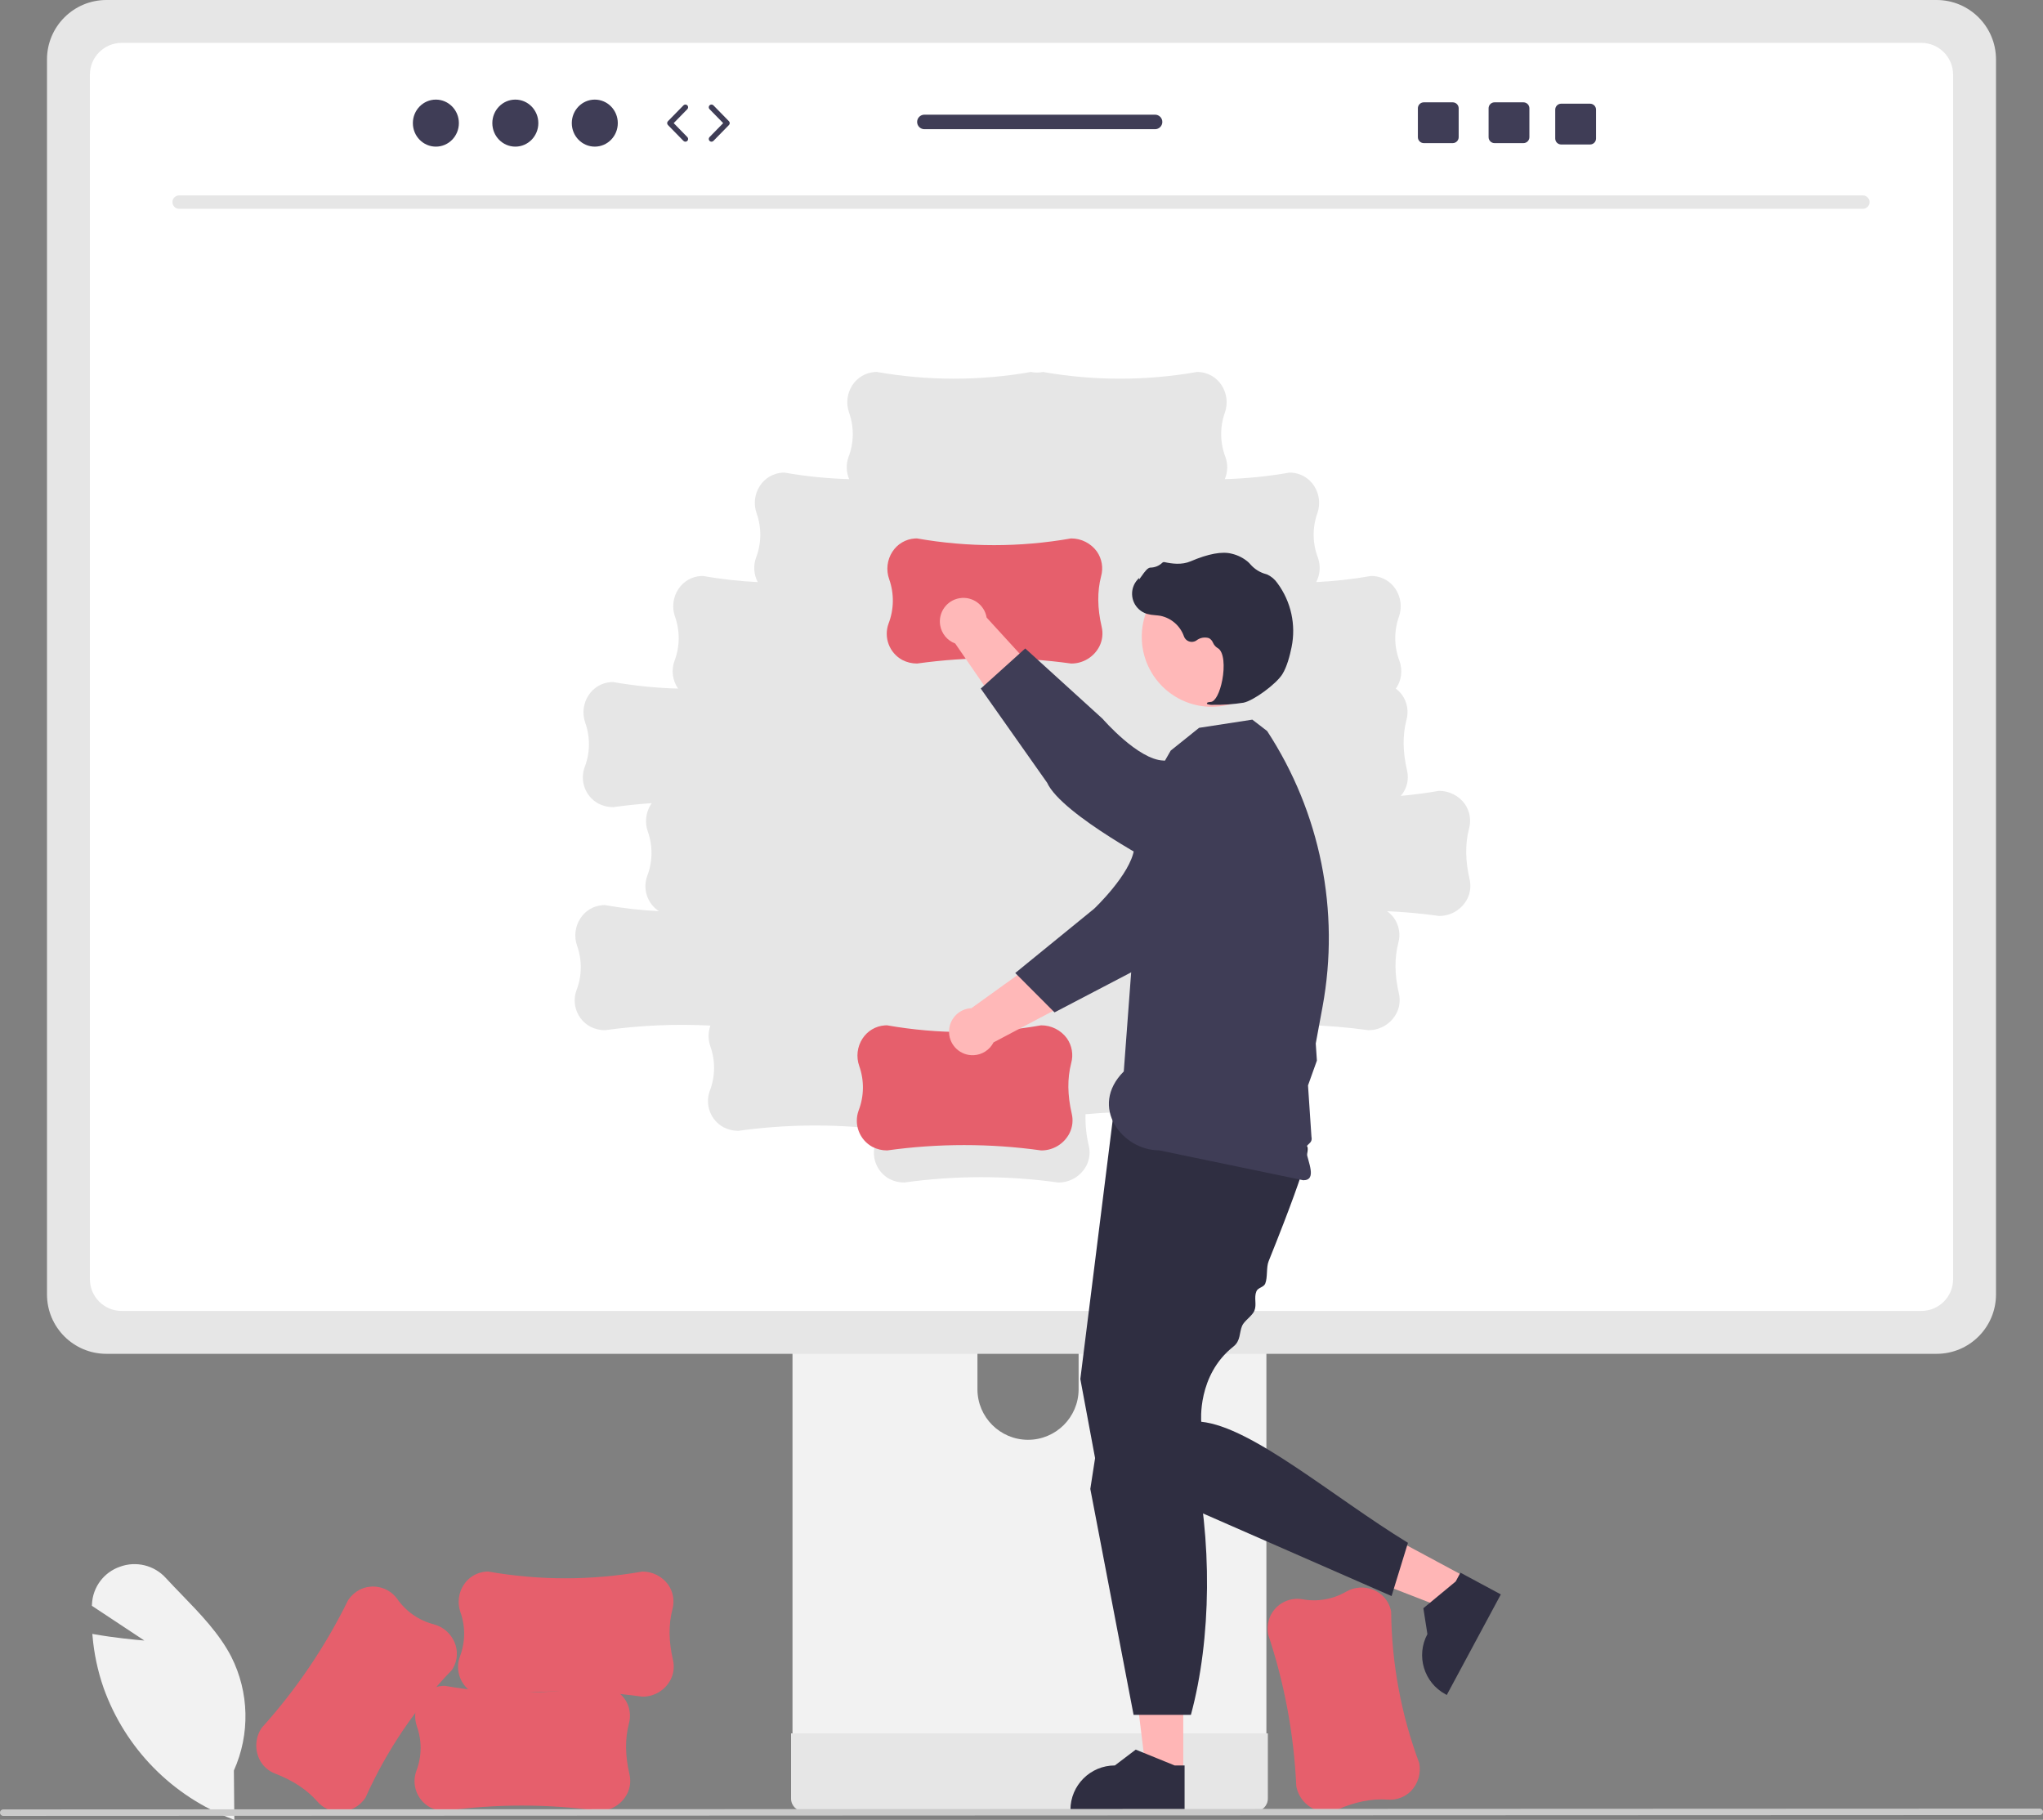 <svg height="669.03" viewBox="0 0 751.119 669.03" width="751.119" xmlns="http://www.w3.org/2000/svg"><rect x="0" y="0" width="751.119" height="669.03" fill="#808080" stroke="none"/><path d="m86.152 669.03-.654-.243c-22.143-8.352-39.491-26.021-47.436-48.313-2.153-6.195-3.516-12.637-4.059-19.173l-.053-.624.616.11c7.354 1.32 15.073 2.049 18.513 2.334l-19.296-12.769.035-.663c.3-6.234 4.363-11.657 10.261-13.698 5.954-2.199 12.647-.554 16.904 4.154 1.918 2.082 3.947 4.178 5.908 6.205 6.74 6.965 13.709 14.168 18.116 22.671 6.627 13.101 6.987 28.494.979 41.891l.168 18.118z" fill="#f2f2f2"/><path d="m476.589 656.657-.008-.069c-.853-18.939-4.328-37.668-10.326-55.652l-.006-.03c-.35-1.847-.248-3.751.296-5.55 1.675-5.157 6.87-8.314 12.219-7.426 5.525 1.038 11.24.062 16.108-2.75 3.092-1.793 6.843-2.042 10.144-.671 3.113 1.269 5.441 3.936 6.278 7.191.065.256.123.515.172.778.176 19.028 3.671 37.879 10.328 55.705l.004.023c.696 3.681-.415 7.473-2.988 10.196-2.274 2.308-5.461 3.479-8.689 3.192-5.794-.395-11.754.78-18.218 3.595-2.258 1.005-4.797 1.183-7.174.504-4.203-1.232-7.352-4.727-8.141-9.035z" fill="#e65f6c"/><path d="m291.366 396.5v248.7h174.231v-248.7c.006-3.672-2.384-6.918-5.893-8.002-.805-.266-1.649-.397-2.498-.388h-157.426c-4.638-.009-8.405 3.744-8.414 8.382v.008zm67.995 85.454c.095-10.272 8.498-18.523 18.77-18.428 10.139.093 18.335 8.289 18.428 18.428v28.857c-.049 10.272-8.415 18.56-18.687 18.511-10.203-.048-18.463-8.308-18.511-18.511v-28.857z" fill="#f2f2f2"/><path d="m290.833 637.246v23.983c.008 2.585 2.095 4.683 4.68 4.704h165.938c2.589-.013 4.681-2.115 4.68-4.704v-23.983h-175.298z" fill="#e6e6e6"/><path d="m17.277 21.8v454.091c.01 12.049 9.775 21.815 21.824 21.824h672.917c12.049-.009 21.815-9.775 21.824-21.824v-454.091c-.029-12.037-9.787-21.785-21.824-21.8h-672.917c-12.037.015-21.796 9.763-21.824 21.8z" fill="#e6e6e6"/><path d="m706.404 15.762h-661.689c-6.445.014-11.663 5.243-11.664 11.688v442.84c.011 6.437 5.227 11.653 11.664 11.664h661.689c6.437-.011 11.653-5.227 11.664-11.664v-442.84c-.001-6.445-5.218-11.674-11.664-11.688zm-166.914 314.618c-1.978 3.907-5.989 6.366-10.368 6.356l-.069-.005c-6.343-.884-12.71-1.466-19.1-1.748.992.711 1.865 1.574 2.587 2.558 1.855 2.657 2.425 6.004 1.554 9.125-1.445 5.625-1.377 11.699.211 18.568.576 2.403.288 4.933-.813 7.145-1.978 3.907-5.989 6.366-10.368 6.356l-.069-.005c-15.149-2.11-30.486-2.519-45.725-1.218-.06.384-.136.769-.235 1.154-1.445 5.625-1.377 11.699.211 18.568.576 2.403.288 4.933-.813 7.145-1.978 3.907-5.989 6.366-10.368 6.356l-.069-.005c-15.558-2.166-31.313-2.537-46.955-1.106-.119 3.906.287 7.811 1.206 11.61.576 2.403.288 4.933-.813 7.145-1.978 3.907-5.989 6.366-10.368 6.356l-.069-.005c-18.776-2.616-37.825-2.616-56.602 0h-.03c-1.88.007-3.734-.44-5.403-1.304-4.765-2.588-6.921-8.271-5.072-13.368.567-1.605.989-3.257 1.26-4.938-17.208-1.983-34.597-1.779-51.754.609h-.03c-1.88.007-3.734-.44-5.403-1.304-4.765-2.588-6.921-8.271-5.072-13.368 2.029-5.243 2.112-11.04.234-16.339-.885-2.485-.885-5.199-.001-7.684-12.934-.659-25.901-.091-38.728 1.695h-.03c-1.88.007-3.734-.44-5.403-1.304-4.765-2.588-6.921-8.271-5.072-13.368 2.029-5.243 2.112-11.04.234-16.339-1.199-3.367-.759-7.101 1.19-10.096 1.815-2.829 4.862-4.632 8.216-4.861.264-.018.528-.027.796-.027 6.572 1.149 13.207 1.898 19.869 2.245-4.25-2.793-6.031-8.137-4.306-12.921 2.029-5.243 2.112-11.04.234-16.339-1.199-3.367-.759-7.101 1.19-10.096.084-.129.183-.244.271-.368-4.741.327-9.471.819-14.19 1.476h-.03c-1.88.007-3.734-.44-5.403-1.304-4.765-2.588-6.921-8.271-5.072-13.368 2.029-5.243 2.112-11.04.234-16.339-1.199-3.367-.759-7.101 1.19-10.096 1.815-2.829 4.862-4.632 8.216-4.861.264-.018.528-.027.796-.027 7.902 1.383 15.895 2.188 23.914 2.407-2.046-2.949-2.548-6.701-1.35-10.084 2.029-5.243 2.112-11.04.234-16.339-1.199-3.367-.759-7.101 1.19-10.096 1.815-2.829 4.862-4.632 8.216-4.861.264-.018.528-.027.796-.027 6.687 1.169 13.44 1.925 20.22 2.264-1.457-2.758-1.695-5.999-.656-8.94 2.029-5.243 2.112-11.04.234-16.339-1.199-3.367-.759-7.101 1.19-10.096 1.815-2.829 4.862-4.632 8.216-4.861.264-.018.528-.027.796-.027 7.869 1.377 15.827 2.181 23.812 2.404-1.087-2.568-1.176-5.45-.248-8.081 2.029-5.243 2.112-11.04.234-16.339-1.199-3.367-.759-7.101 1.19-10.096 1.815-2.829 4.862-4.632 8.216-4.861.264-.018.528-.027.796-.027 18.741 3.299 37.913 3.301 56.654.007h.023c1.446.298 2.938.298 4.385 0h.023c18.741 3.294 37.914 3.291 56.654-.007.268 0 .532.009.796.027 3.353.229 6.401 2.032 8.216 4.861 1.95 2.996 2.39 6.729 1.19 10.096-1.878 5.299-1.794 11.096.234 16.339.927 2.63.839 5.512-.248 8.081 7.985-.223 15.943-1.027 23.812-2.404.268 0 .532.009.796.027 3.353.229 6.401 2.032 8.216 4.861 1.95 2.996 2.39 6.729 1.19 10.096-1.878 5.299-1.794 11.096.234 16.339 1.038 2.941.8 6.182-.656 8.94 6.78-.338 13.533-1.094 20.22-2.264.268 0 .532.009.796.027 3.353.229 6.401 2.032 8.216 4.861 1.95 2.996 2.39 6.729 1.19 10.096-1.878 5.299-1.794 11.096.234 16.339 1.201 3.391.693 7.154-1.365 10.106.893.674 1.683 1.475 2.345 2.376 1.855 2.657 2.425 6.004 1.554 9.125-1.445 5.625-1.377 11.699.211 18.568.576 2.403.288 4.933-.813 7.145-.403.788-.894 1.527-1.463 2.204 4.681-.411 9.351-1.025 14.008-1.841h.023c3.746-.013 7.272 1.771 9.479 4.798 1.855 2.657 2.425 6.004 1.554 9.125-1.445 5.625-1.377 11.699.211 18.568.576 2.403.288 4.933-.813 7.145z" fill="#fff"/><path d="m684.942 76.765h-619.14c-1.36-.03-2.438-1.157-2.408-2.516.029-1.318 1.09-2.379 2.408-2.408h619.14c1.36.03 2.438 1.157 2.408 2.516-.029 1.318-1.09 2.379-2.408 2.408z" fill="#e6e6e6"/><path d="m382.852 422.94-.069-.005c-18.776-2.616-37.825-2.616-56.602 0h-.03c-1.88.007-3.734-.44-5.403-1.304-4.765-2.588-6.921-8.271-5.072-13.368 2.029-5.243 2.112-11.04.234-16.339-1.199-3.367-.759-7.101 1.19-10.096 1.815-2.829 4.862-4.632 8.216-4.861.264-.018.528-.027.796-.027 18.741 3.299 37.913 3.301 56.654.007h.023c3.746-.013 7.272 1.771 9.479 4.798 1.855 2.657 2.425 6.004 1.554 9.125-1.445 5.625-1.377 11.699.211 18.568.576 2.403.288 4.933-.813 7.145-1.978 3.907-5.989 6.366-10.368 6.356z" fill="#e65f6c"/><path d="m440.595 324.893-15.106-12.5c-11.328 5.937-28.564 29.642-28.564 29.642l-39.764 28.599c-4.775.227-8.462 4.283-8.235 9.058s4.283 8.462 9.058 8.235c3.099-.148 5.882-1.942 7.295-4.705l54.028-28.55 21.288-29.779z" fill="#ffb8b8"/><path d="m466.08 277.317c8.719 7.384 9.801 20.437 2.417 29.156-.827.977-1.744 1.875-2.737 2.683l-9.606 7.809s-23.961 34.493-36.433 38.495l-32.019 16.728-14.438-14.475 29.019-23.649s13.347-12.624 14.683-21.866c.818-5.66 10.397-21.076 19.998-32.511 7.369-8.693 20.389-9.766 29.082-2.397l.033.028z" fill="#3f3d56"/><path d="m435.037 651.672-13.647-.001-6.492-52.64 20.142.001z" fill="#ffb6b6"/><path d="m435.517 665.908-41.967-.002v-.531c.001-9.021 7.314-16.334 16.335-16.334h.001l7.666-5.816 14.303 5.817 3.663 0-.001 16.866z" fill="#2f2e41"/><path d="m539.021 579.842-6.463 12.019-49.438-19.208 9.539-17.74z" fill="#ffb6b6"/><path d="m551.788 586.16-19.874 36.963-.467-.251c-7.945-4.272-10.923-14.176-6.652-22.122l0-.001-1.492-9.506 11.896-9.843 1.735-3.227 14.855 7.987z" fill="#2f2e41"/><path d="m409.235 410.61-12.045 96.36 6.022 32.306 108.405 47.492 6.022-19.573c-27.71-16.956-57.331-42.617-75.995-44.503 0 0-1.548-17.1 11.823-27.654 2.698-2.129 2.107-5.01 3.198-7.621.75-1.796 3.735-3.666 4.499-5.508.991-2.387-.235-4.759.761-7.185.56-1.364 2.683-1.45 3.239-2.815.949-2.329.328-5.934 1.253-8.235 1.977-4.916 3.877-9.723 5.612-14.23 5.401-14.028 9.202-25.142 8.722-27.542-1.506-7.528-71.517-11.292-71.517-11.292z" fill="#2f2e41"/><path d="m407.16 506.691-6.301 40.693 15.904 83.046h21.079c7.573-27.904 7.963-64.578.753-95.607l-31.434-28.133z" fill="#2f2e41"/><path d="m420.703 292.878 9.717-16.932 10.433-8.37 19.573-3.011 5.438 4.181c19.57 29.91 26.868 66.209 20.378 101.358l-1.528 8.274-.97 5.252.42 6.278-3.266 9.139.449 6.692.24 3.574.241 3.587.336 5.007c.602 2.858-2.429 2.481-2 5 .753 4.424 4.128 10.979-1 11l-53-11c-13.464.055-26-16-13-29l7.538-101.03z" fill="#3f3d56"/><circle cx="445.511" cy="234.112" fill="#ffb8b8" r="25.737"/><path d="m445.947 259.117c3.766.059 7.53-.204 11.251-.786 3.688-.75 11.939-6.796 14.239-10.435 1.709-2.703 2.802-6.925 3.418-9.99 1.677-8.203-.202-16.732-5.171-23.47-.944-1.394-2.248-2.506-3.773-3.22-.135-.053-.274-.1-.415-.14-2.222-.585-4.218-1.82-5.733-3.547-.294-.349-.612-.677-.953-.981-1.712-1.445-3.741-2.464-5.923-2.974-3.521-.942-8.616-.007-15.144 2.783-3.28 1.402-6.866.894-9.625.296-.315-.061-.638.05-.85.291-1.174 1.102-2.721 1.719-4.332 1.727-.986.043-2.021 1.409-3.272 3.19-.284.404-.615.876-.854 1.163l-.032-.551-.558.615c-2.87 3.163-2.632 8.054.531 10.924.85.771 1.861 1.344 2.96 1.676.992.264 2.008.426 3.033.483.621.056 1.263.114 1.878.22 4.018.823 7.308 3.696 8.665 7.567.568 1.585 2.314 2.41 3.9 1.841.249-.089.485-.211.703-.361 1.301-1.013 3.016-1.326 4.591-.836.671.373 1.192.965 1.478 1.677.347.793.923 1.465 1.654 1.93 2.499 1.289 2.672 6.997 1.774 11.756-.865 4.587-2.576 7.905-4.159 8.069-1.219.126-1.359.213-1.447.428l-.079.193.137.181c.673.244 1.391.34 2.105.281z" fill="#2f2e41"/><path d="m393.852 243.94-.069-.005c-18.776-2.616-37.825-2.616-56.602 0h-.03c-1.88.007-3.734-.44-5.403-1.304-4.765-2.588-6.921-8.271-5.072-13.368 2.029-5.243 2.112-11.04.234-16.339-1.199-3.367-.759-7.101 1.19-10.096 1.815-2.829 4.862-4.632 8.216-4.861.264-.018.528-.027.796-.027 18.741 3.299 37.913 3.301 56.654.007h.023c3.746-.013 7.272 1.771 9.479 4.798 1.855 2.657 2.425 6.004 1.554 9.125-1.445 5.625-1.377 11.699.211 18.568.576 2.403.288 4.933-.813 7.145-1.978 3.907-5.989 6.366-10.368 6.356z" fill="#e65f6c"/><path d="m417.919 304.556 10.65-16.463c-7.22-10.556-32.777-24.905-32.777-24.905l-33.05-36.149c-.784-4.716-5.243-7.904-9.959-7.12-4.716.784-7.904 5.243-7.12 9.959.509 3.061 2.616 5.615 5.525 6.695l34.668 50.321 32.062 17.662z" fill="#ffb8b8"/><path d="m468.148 324.307c-6.314 9.522-19.152 12.122-28.673 5.807-1.067-.708-2.066-1.513-2.984-2.405l-8.878-8.628s-37.215-19.432-42.647-31.351l-24.384-34.587 16.35-14.749 28.419 25.834s13.084 15.13 22.418 15.377c5.716.151 22.147 7.863 34.625 16.062 9.494 6.303 12.082 19.108 5.779 28.603l-.024.036z" fill="#3f3d56"/><g fill="#e65f6c"><path d="m220.238 665.759-.069-.005c-18.776-2.616-37.825-2.616-56.602 0h-.03c-1.88.007-3.734-.44-5.403-1.304-4.765-2.588-6.921-8.271-5.072-13.368 2.029-5.243 2.112-11.04.234-16.339-1.199-3.367-.759-7.101 1.19-10.096 1.815-2.829 4.862-4.632 8.216-4.861.264-.018.528-.027.796-.027 18.741 3.299 37.913 3.301 56.654.007h.023c3.746-.013 7.272 1.771 9.479 4.798 1.855 2.657 2.425 6.004 1.554 9.125-1.445 5.625-1.377 11.699.211 18.568.576 2.403.288 4.933-.813 7.145-1.978 3.907-5.989 6.366-10.368 6.356z"/><path d="m236.238 623.759-.069-.005c-18.776-2.616-37.825-2.616-56.602 0h-.03c-1.88.007-3.734-.44-5.403-1.304-4.765-2.588-6.921-8.271-5.072-13.368 2.029-5.243 2.112-11.04.234-16.339-1.199-3.367-.759-7.101 1.19-10.096 1.815-2.829 4.862-4.632 8.216-4.861.264-.018.528-.027.796-.027 18.741 3.299 37.913 3.301 56.654.007h.023c3.746-.013 7.272 1.771 9.479 4.798 1.855 2.657 2.425 6.004 1.554 9.125-1.445 5.625-1.377 11.699.211 18.568.576 2.403.288 4.933-.813 7.145-1.978 3.907-5.989 6.366-10.368 6.356z"/><path d="m96.225 635.208.043-.055c12.688-14.086 23.361-29.864 31.715-46.882l.017-.025c1.047-1.561 2.457-2.846 4.107-3.745 4.813-2.497 10.729-1.098 13.915 3.289 3.206 4.618 7.961 7.935 13.402 9.349 3.461.893 6.307 3.35 7.695 6.643 1.326 3.089 1.112 6.623-.577 9.529-.133.228-.274.453-.424.674-13.233 13.674-23.978 29.553-31.751 46.921l-.013.019c-2.088 3.11-5.542 5.031-9.285 5.163-3.24.047-6.332-1.356-8.429-3.826-3.849-4.349-8.918-7.696-15.498-10.23-2.313-.87-4.247-2.525-5.462-4.677-2.128-3.827-1.917-8.528.545-12.149z"/></g><path d="m749.934 667.284-748.75.307c-.658-.003-1.188-.539-1.184-1.197.003-.653.532-1.181 1.184-1.184l748.75-.307c.658.003 1.188.539 1.184 1.197-.003.653-.532 1.181-1.184 1.184z" fill="#cacaca"/><g fill="#3f3d56"><ellipse cx="160.251" cy="45.263" rx="8.457" ry="8.645"/><ellipse cx="189.465" cy="45.263" rx="8.457" ry="8.645"/><ellipse cx="218.679" cy="45.263" rx="8.457" ry="8.645"/><path d="m251.99 52.096c-.26 0-.519-.101-.715-.301l-5.706-5.833c-.38-.389-.38-1.01 0-1.398l5.706-5.833c.387-.395 1.021-.401 1.414-.016.395.386.402 1.02.016 1.414l-5.022 5.133 5.022 5.134c.386.395.379 1.028-.016 1.414-.194.19-.447.285-.699.285z"/><path d="m261.579 52.096c-.252 0-.505-.095-.699-.285-.395-.386-.402-1.019-.016-1.414l5.021-5.134-5.021-5.133c-.386-.395-.379-1.028.016-1.414.394-.387 1.028-.379 1.414.016l5.706 5.833c.38.389.38 1.01 0 1.398l-5.706 5.833c-.196.2-.455.301-.715.301z"/><path d="m560.089 37.619h-10.61c-1.21 0-2.19.98-2.19 2.19v10.62c0 1.21.98 2.19 2.19 2.19h10.61c1.21 0 2.2-.98 2.2-2.19v-10.62c0-1.21-.99-2.19-2.2-2.19z"/><path d="m534.089 37.619h-10.61c-1.21 0-2.19.98-2.19 2.19v10.62c0 1.21.98 2.19 2.19 2.19h10.61c1.21 0 2.2-.98 2.2-2.19v-10.62c0-1.21-.99-2.19-2.2-2.19z"/><path d="m584.589 38.119h-10.61c-1.21 0-2.19.98-2.19 2.19v10.62c0 1.21.98 2.19 2.19 2.19h10.61c1.21 0 2.2-.98 2.2-2.19v-10.62c0-1.21-.99-2.19-2.2-2.19z"/><path d="m424.667 42.159h-84.81c-1.48 0-2.67 1.2-2.67 2.67s1.19 2.67 2.67 2.67h84.81c1.47 0 2.67-1.2 2.67-2.67s-1.2-2.67-2.67-2.67z"/></g></svg>